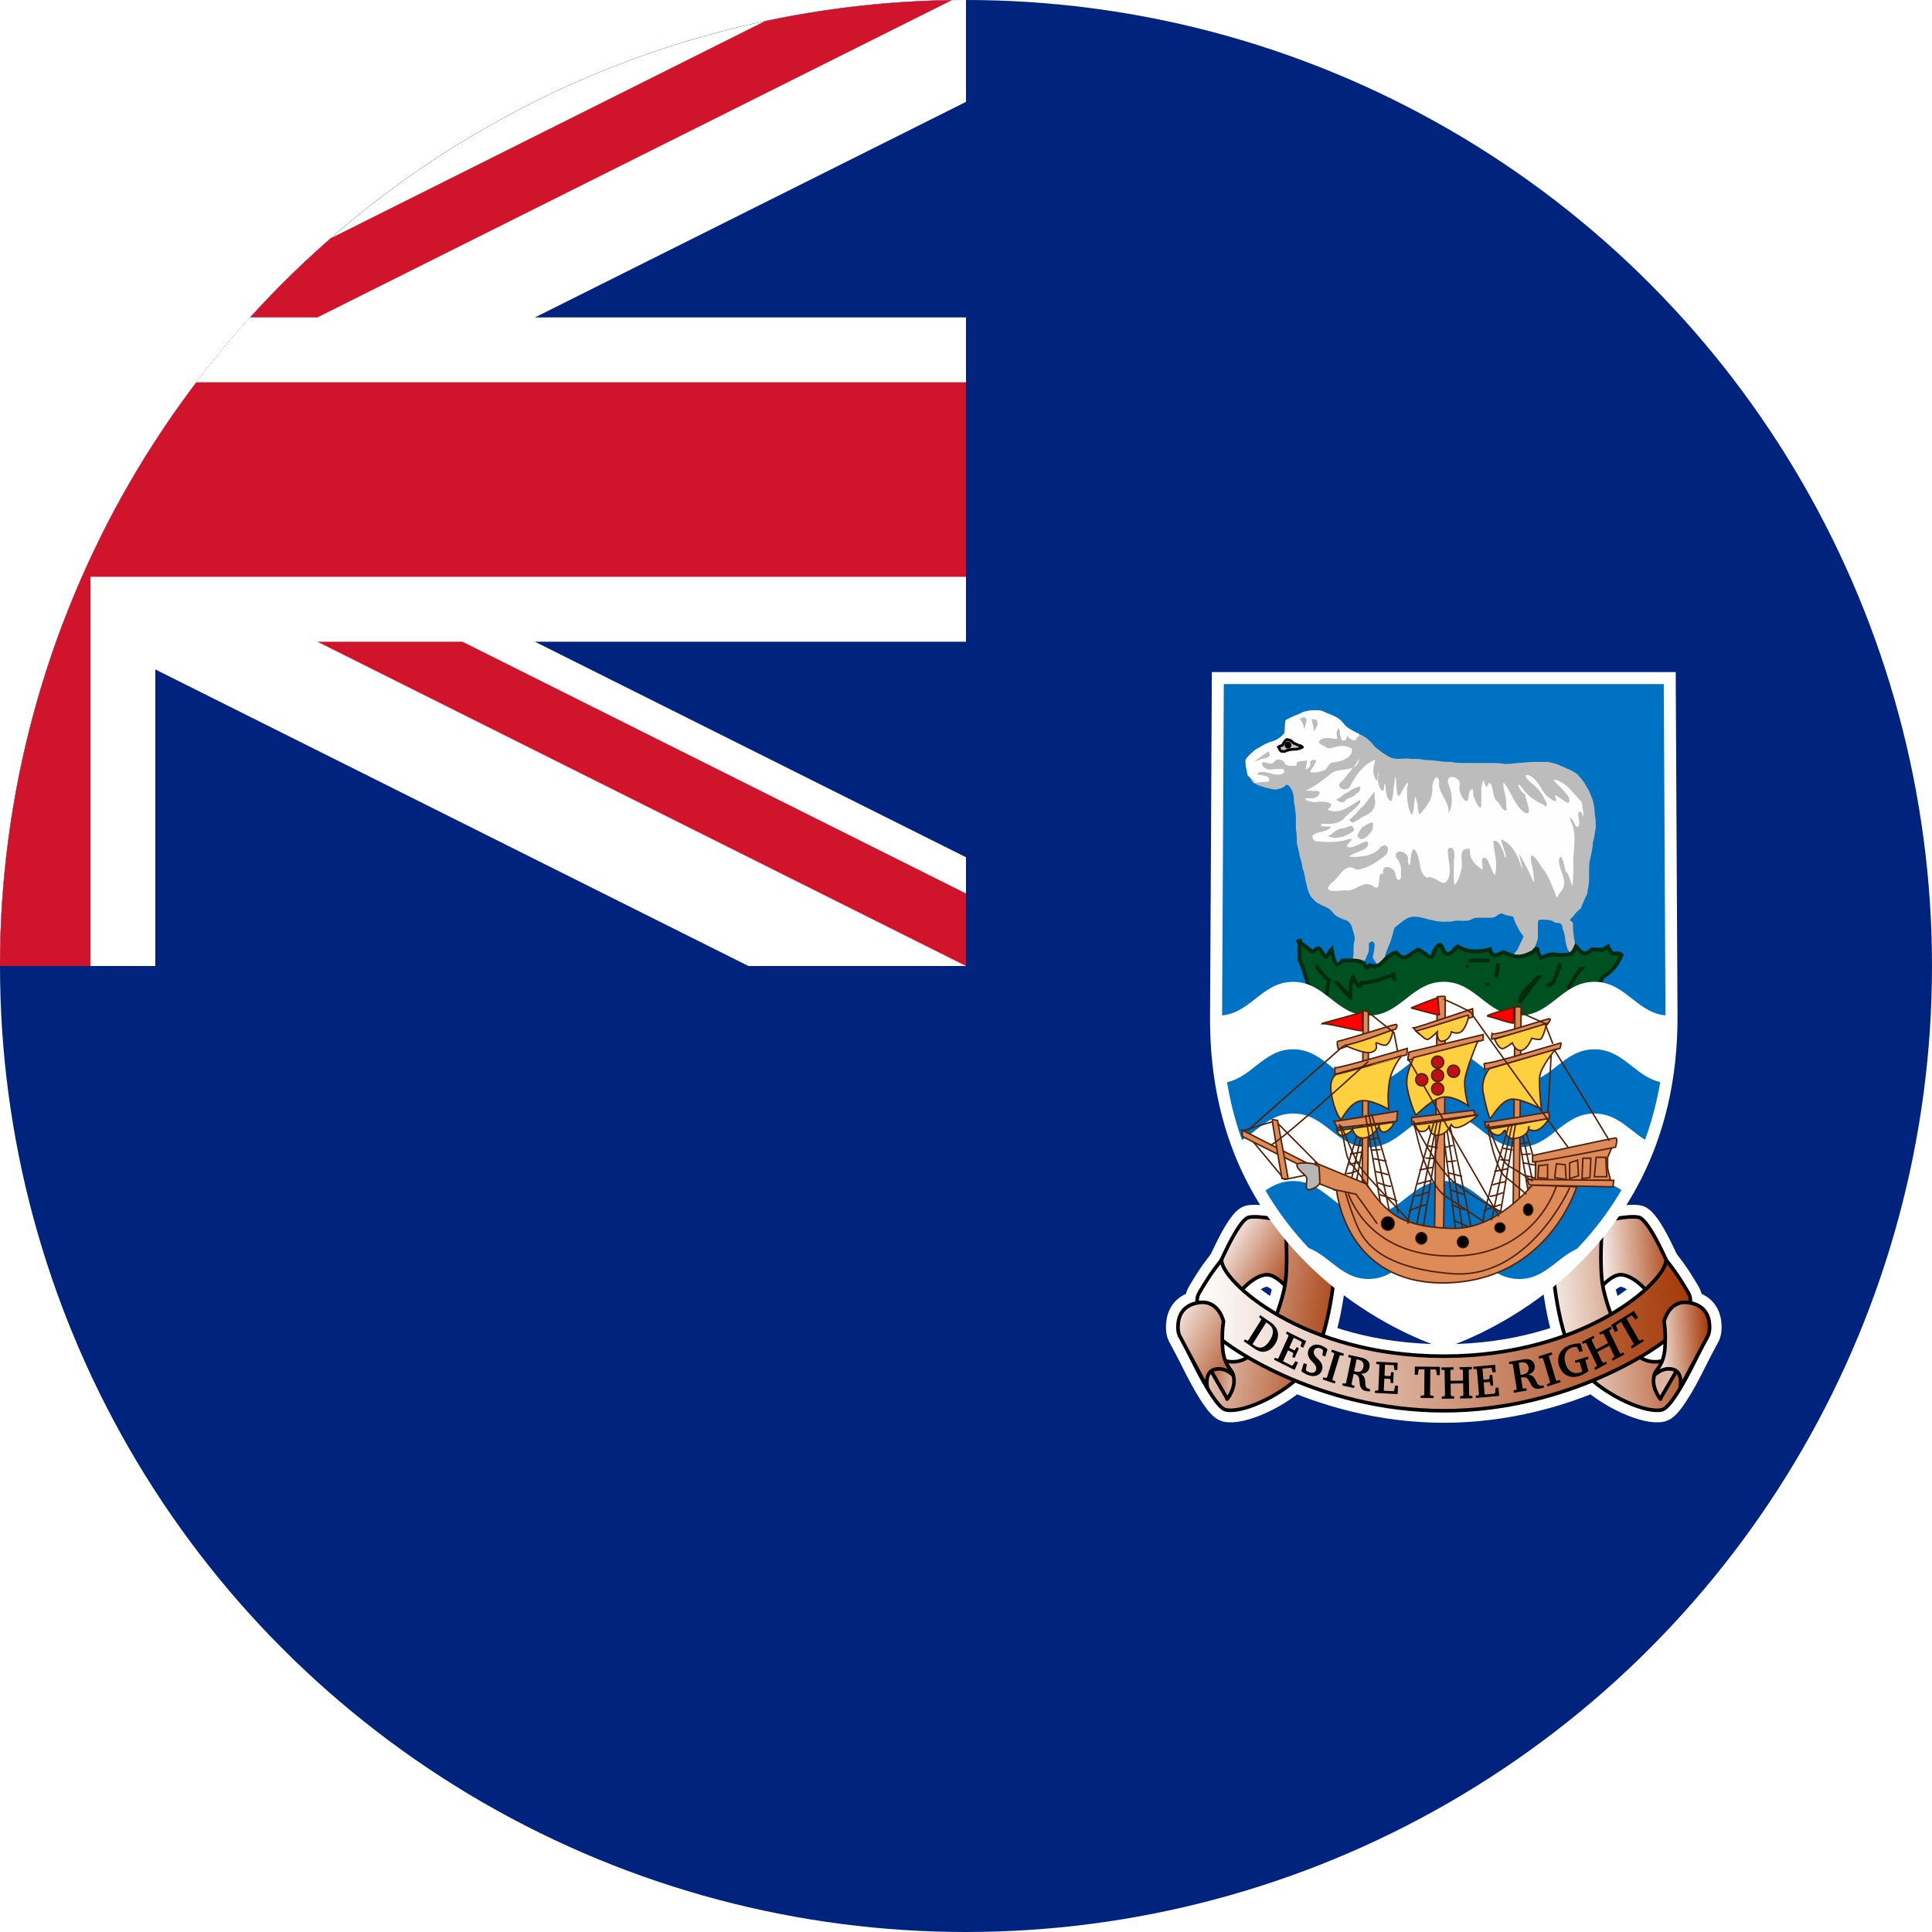 <?xml version="1.0" encoding="utf-8"?>
<!-- Generator: Adobe Illustrator 21.1.0, SVG Export Plug-In . SVG Version: 6.00 Build 0)  -->
<svg version="1.1" id="Layer_1" xmlns="http://www.w3.org/2000/svg" xmlns:xlink="http://www.w3.org/1999/xlink" x="0px" y="0px"
	 viewBox="0 0 60 60" style="enable-background:new 0 0 60 60;" xml:space="preserve">
<style type="text/css">
	.st0{clip-path:url(#SVGID_2_);fill:#00247D;}
	.st1{fill:none;}
	.st2{clip-path:url(#SVGID_4_);fill:none;}
	.st3{clip-path:url(#SVGID_6_);fill:none;}
	.st4{clip-path:url(#SVGID_8_);fill:#00247D;}
	.st5{clip-path:url(#SVGID_10_);fill:#FFFFFF;}
	.st6{clip-path:url(#SVGID_12_);fill:#FFFFFF;}
	.st7{clip-path:url(#SVGID_14_);fill:#CF142B;}
	.st8{clip-path:url(#SVGID_16_);fill:#CF142B;}
	.st9{fill:url(#SVGID_17_);stroke:#FFFFFF;stroke-width:0.746;stroke-linejoin:bevel;}
	.st10{fill:url(#SVGID_18_);stroke:#FFFFFF;stroke-width:0.746;stroke-linejoin:bevel;}
	.st11{fill:url(#SVGID_19_);stroke:#FFFFFF;stroke-width:0.746;stroke-linejoin:bevel;}
	.st12{fill:url(#SVGID_20_);stroke:#FFFFFF;stroke-width:0.746;stroke-linejoin:bevel;}
	.st13{fill:url(#SVGID_21_);stroke:#FFFFFF;stroke-width:0.746;stroke-linejoin:bevel;}
	.st14{fill:url(#SVGID_22_);stroke:#FFFFFF;stroke-width:0.746;stroke-linejoin:bevel;}
	.st15{fill:url(#SVGID_23_);stroke:#FFFFFF;stroke-width:0.746;stroke-linejoin:bevel;}
	.st16{fill:url(#SVGID_24_);stroke:#FFFFFF;stroke-width:0.746;stroke-linejoin:bevel;}
	.st17{fill:url(#SVGID_25_);stroke:#FFFFFF;stroke-width:0.746;stroke-linejoin:bevel;}
	.st18{fill:url(#SVGID_26_);stroke:#000000;stroke-width:0.112;stroke-linejoin:bevel;}
	.st19{fill:url(#SVGID_27_);stroke:#000000;stroke-width:0.112;stroke-linejoin:bevel;}
	.st20{fill:url(#SVGID_28_);stroke:#000000;stroke-width:0.112;stroke-linejoin:bevel;}
	.st21{fill:url(#SVGID_29_);stroke:#000000;stroke-width:0.112;stroke-linejoin:bevel;}
	.st22{fill:url(#SVGID_30_);stroke:#000000;stroke-width:0.112;stroke-linejoin:bevel;}
	.st23{fill:url(#SVGID_31_);stroke:#000000;stroke-width:0.112;stroke-linejoin:bevel;}
	.st24{fill:url(#SVGID_32_);stroke:#000000;stroke-width:0.112;stroke-linejoin:bevel;}
	.st25{fill:url(#SVGID_33_);stroke:#000000;stroke-width:0.112;stroke-linejoin:bevel;}
	.st26{fill:url(#SVGID_34_);stroke:#000000;stroke-width:0.112;stroke-linejoin:bevel;}
	.st27{fill:#0072C4;stroke:#FFFFFF;stroke-width:0.373;}
	.st28{fill:#BCBCBC;}
	.st29{fill:#FEFEFE;}
	.st30{fill:#C4C4C2;stroke:#000000;stroke-width:0.084;}
	.st31{fill:#005121;stroke:#002B0E;stroke-width:0.12;}
	.st32{fill:#FFFFFF;}
	.st33{fill:none;stroke:#522108;stroke-width:0.046;}
	.st34{fill:none;stroke:#522108;stroke-width:0.047;}
	.st35{fill:#DD8B59;stroke:#522108;stroke-width:0.046;}
	.st36{fill:#FECF3E;stroke:#522108;stroke-width:0.046;}
	.st37{fill:#B6B6B4;stroke:#522108;stroke-width:0.046;}
	.st38{stroke:#522108;stroke-width:0.029;}
	.st39{fill:#FF0101;stroke:#522108;stroke-width:0.046;}
	.st40{fill:#BE1017;stroke:#522108;stroke-width:0.036;}
</style>
<title>Flag of Barbados</title>
<title>Flag of Equatorial Guinea</title>
<g>
	<g>
		<g>
			<g>
				<defs>
					<circle id="SVGID_1_" cx="30" cy="30" r="30"/>
				</defs>
				<clipPath id="SVGID_2_">
					<use xlink:href="#SVGID_1_"  style="overflow:visible;"/>
				</clipPath>
				<rect id="rect2414_2_" x="-30.426" y="-0.213" class="st0" width="120.852" height="60.426"/>
			</g>
		</g>
	</g>
</g>
<circle class="st1" cx="30" cy="30" r="30"/>
<circle class="st1" cx="30" cy="30" r="30"/>
<circle class="st1" cx="30" cy="30" r="30"/>
<circle class="st1" cx="30" cy="30" r="30"/>
<circle class="st1" cx="30" cy="30" r="30"/>
<circle class="st1" cx="30" cy="30" r="30"/>
<circle class="st1" cx="30" cy="30" r="30"/>
<g>
	<g>
		<g>
			<g>
				<defs>
					<circle id="SVGID_3_" cx="30" cy="30" r="30"/>
				</defs>
				<clipPath id="SVGID_4_">
					<use xlink:href="#SVGID_3_"  style="overflow:visible;"/>
				</clipPath>
				<rect x="-45.676" y="-1.448" class="st2" width="106.706" height="62.245"/>
			</g>
		</g>
	</g>
</g>
<g>
	<g>
		<g>
			<g>
				<defs>
					<circle id="SVGID_5_" cx="30" cy="30" r="30"/>
				</defs>
				<clipPath id="SVGID_6_">
					<use xlink:href="#SVGID_5_"  style="overflow:visible;"/>
				</clipPath>
				<rect x="-45.676" y="-1.448" class="st3" width="106.706" height="62.245"/>
			</g>
		</g>
	</g>
</g>
<g>
	<circle class="st1" cx="30" cy="30" r="30"/>
	<circle class="st1" cx="30" cy="30" r="30"/>
	<circle class="st1" cx="30" cy="30" r="30"/>
	<circle class="st1" cx="30" cy="30" r="30"/>
	<circle class="st1" cx="30" cy="30" r="30"/>
</g>
<g>
	<g>
		<g>
			<g>
				<g>
					<defs>
						<circle id="SVGID_7_" cx="30" cy="30" r="30"/>
					</defs>
					<clipPath id="SVGID_8_">
						<use xlink:href="#SVGID_7_"  style="overflow:visible;"/>
					</clipPath>
					<rect id="rect124_2_" x="-30.426" y="-0.213" class="st4" width="60.426" height="30.213"/>
				</g>
			</g>
		</g>
	</g>
</g>
<g>
	<g>
		<g>
			<g>
				<g>
					<defs>
						<circle id="SVGID_9_" cx="30" cy="30" r="30"/>
					</defs>
					<clipPath id="SVGID_10_">
						<use xlink:href="#SVGID_9_"  style="overflow:visible;"/>
					</clipPath>
					<path id="path146_2_" class="st5" d="M-30.426-0.213v3.377L23.244,30H30v-3.377L-23.67-0.213H-30.426z M30-0.213
						v3.377L-23.67,30h-6.755v-3.377L23.244-0.213H30z"/>
				</g>
			</g>
		</g>
	</g>
</g>
<g>
	<g>
		<g>
			<g>
				<g>
					<defs>
						<circle id="SVGID_11_" cx="30" cy="30" r="30"/>
					</defs>
					<clipPath id="SVGID_12_">
						<use xlink:href="#SVGID_11_"  style="overflow:visible;"/>
					</clipPath>
					<path id="path136_2_" class="st6" d="M-5.248-0.213v30.213h10.071V-0.213H-5.248z M-30.426,9.858v10.071H30V9.858
						H-30.426z"/>
				</g>
			</g>
		</g>
	</g>
</g>
<g>
	<g>
		<g>
			<g>
				<g>
					<defs>
						<circle id="SVGID_13_" cx="30" cy="30" r="30"/>
					</defs>
					<clipPath id="SVGID_14_">
						<use xlink:href="#SVGID_13_"  style="overflow:visible;"/>
					</clipPath>
					<path id="path141_2_" class="st7" d="M-30.426,11.872v6.042H30v-6.042H-30.426z M-3.234-0.213v30.213h6.042V-0.213
						H-3.234z"/>
				</g>
			</g>
		</g>
	</g>
</g>
<g>
	<g>
		<g>
			<g>
				<g>
					<defs>
						<circle id="SVGID_15_" cx="30" cy="30" r="30"/>
					</defs>
					<clipPath id="SVGID_16_">
						<use xlink:href="#SVGID_15_"  style="overflow:visible;"/>
					</clipPath>
					<path id="path150_2_" class="st8" d="M-30.426,30l20.142-10.071h4.504l-20.142,10.071H-30.426z M-30.426-0.213
						l20.142,10.07h-4.504l-15.638-7.819V-0.213z M5.354,9.858L25.496-0.213H30L9.858,9.858H5.354z M30,30
						L9.858,19.929h4.504L30,27.748V30z"/>
				</g>
			</g>
		</g>
	</g>
</g>
<g>
	<g>
		<g id="scroll">
			
				<linearGradient id="SVGID_17_" gradientUnits="userSpaceOnUse" x1="40.331" y1="22.201" x2="37.825" y2="23.681" gradientTransform="matrix(1 0 0 -1 0 62)">
				<stop  offset="0" style="stop-color:#A43907;stop-opacity:0.996"/>
				<stop  offset="1" style="stop-color:#FFFFFF"/>
			</linearGradient>
			<path class="st9" d="M40.267,40.391c0,0-0.53-0.863-0.973-0.801c-0.442,0.062-0.855,0.616-0.884,0.647
				c-0.029,0.031-0.678-0.709-0.648-0.74c0.029-0.031,0.678-1.633,1.032-1.695
				c0.354-0.062,1.117,0.118,1.117,0.179C39.911,38.044,40.267,40.391,40.267,40.391L40.267,40.391z"/>
			
				<linearGradient id="SVGID_18_" gradientUnits="userSpaceOnUse" x1="41.735" y1="20.59" x2="36.233" y2="21.609" gradientTransform="matrix(1 0 0 -1 0 62)">
				<stop  offset="0" style="stop-color:#A43907;stop-opacity:0.996"/>
				<stop  offset="1" style="stop-color:#FFFFFF"/>
			</linearGradient>
			<path class="st10" d="M41.446,39.467c0,0.062-0.177,2.342-0.943,3.143c-0.766,0.801-2.004,1.294-2.446,1.171
				c-0.442-0.123-1.444-2.434-1.444-2.434s1.061,1.109,1.857,0.924c0.796-0.185,1.267-1.572,1.415-2.249
				c0.147-0.678,0.029-2.003,0.029-2.003L41.446,39.467L41.446,39.467z"/>
			
				<linearGradient id="SVGID_19_" gradientUnits="userSpaceOnUse" x1="52.078" y1="23.028" x2="49.516" y2="22.879" gradientTransform="matrix(1 0 0 -1 0 62)">
				<stop  offset="0" style="stop-color:#A43907;stop-opacity:0.996"/>
				<stop  offset="1" style="stop-color:#FFFFFF"/>
			</linearGradient>
			<path class="st11" d="M49.41,40.391c0,0,0.53-0.863,0.973-0.801c0.442,0.062,0.855,0.616,0.884,0.647
				c0.029,0.031,0.678-0.709,0.648-0.74c-0.029-0.031-0.678-1.633-1.032-1.695
				c-0.354-0.062-1.117,0.118-1.117,0.179C49.766,38.044,49.41,40.391,49.41,40.391L49.41,40.391z"/>
			
				<linearGradient id="SVGID_20_" gradientUnits="userSpaceOnUse" x1="53.183" y1="21.308" x2="47.75" y2="20.846" gradientTransform="matrix(1 0 0 -1 0 62)">
				<stop  offset="0" style="stop-color:#A43907;stop-opacity:0.996"/>
				<stop  offset="1" style="stop-color:#FFFFFF"/>
			</linearGradient>
			<path class="st12" d="M48.231,39.467c0,0.062,0.177,2.342,0.943,3.143c0.766,0.801,2.004,1.294,2.446,1.171
				c0.442-0.123,1.444-2.434,1.444-2.434s-1.061,1.109-1.857,0.924c-0.796-0.185-1.267-1.572-1.415-2.249
				c-0.147-0.678-0.029-2.003-0.029-2.003L48.231,39.467L48.231,39.467z"/>
			
				<linearGradient id="SVGID_21_" gradientUnits="userSpaceOnUse" x1="52.498" y1="20.528" x2="37.178" y2="20.528" gradientTransform="matrix(1 0 0 -1 0 62)">
				<stop  offset="0" style="stop-color:#A43907;stop-opacity:0.996"/>
				<stop  offset="1" style="stop-color:#FFFFFF"/>
			</linearGradient>
			<path class="st13" d="M37.936,39.133c-0.354,0.431-0.542,0.765-0.69,1.011c-0.147,0.246-0.061,0.59,0.28,1.079
				c0.367,0.527,3.384,2.589,7.313,2.589c3.929,0,6.946-2.062,7.313-2.589c0.34-0.489,0.425-0.832,0.277-1.079
				c-0.147-0.246-0.334-0.58-0.687-1.011c0,0.647-2.499,2.985-6.902,2.985S37.936,39.78,37.936,39.133z"/>
			
				<linearGradient id="SVGID_22_" gradientUnits="userSpaceOnUse" x1="37.593" y1="19.381" x2="60.005" y2="19.2" gradientTransform="matrix(1 0 0 -1 0 62)">
				<stop  offset="0" style="stop-color:#A43907;stop-opacity:0.996"/>
				<stop  offset="1" style="stop-color:#FFFFFF"/>
			</linearGradient>
			<path class="st14" d="M51.564,43.437c0.059-0.092,0.678-1.171,0.678-1.171l-0.339-0.25
				c-0.104,0.305-0.486,0.404-0.545,0.774S51.623,43.529,51.564,43.437L51.564,43.437z"/>
			
				<linearGradient id="SVGID_23_" gradientUnits="userSpaceOnUse" x1="53.074" y1="20.276" x2="51.26" y2="20.167" gradientTransform="matrix(1 0 0 -1 0 62)">
				<stop  offset="0" style="stop-color:#A43907;stop-opacity:0.996"/>
				<stop  offset="1" style="stop-color:#FFFFFF"/>
			</linearGradient>
			<path class="st15" d="M52.179,43.103c0,0,0.118-0.524-0.265-0.585c-0.383-0.062-0.586,0.293-0.53,0.154
				c0.062-0.154,0.295-0.308,0.324-0.832c0.029-0.524-0.029-0.801-0.029-0.801s0.147-0.678,0.766-0.586
				c0.619,0.092,0.648,0.586,0.648,0.77c0,0.185-0.059,0.277-0.059,0.277L52.179,43.103L52.179,43.103z"/>
			
				<linearGradient id="SVGID_24_" gradientUnits="userSpaceOnUse" x1="37.197" y1="19.384" x2="38.947" y2="19.107" gradientTransform="matrix(1 0 0 -1 0 62)">
				<stop  offset="0" style="stop-color:#A43907;stop-opacity:0.996"/>
				<stop  offset="1" style="stop-color:#FFFFFF"/>
			</linearGradient>
			<path class="st16" d="M38.112,43.437c-0.059-0.092-0.678-1.171-0.678-1.171l0.339-0.25
				c0.104,0.305,0.486,0.404,0.545,0.774S38.053,43.529,38.112,43.437L38.112,43.437z"/>
			
				<linearGradient id="SVGID_25_" gradientUnits="userSpaceOnUse" x1="38.956" y1="19.419" x2="35.981" y2="21.07" gradientTransform="matrix(1 0 0 -1 0 62)">
				<stop  offset="0" style="stop-color:#A43907;stop-opacity:0.996"/>
				<stop  offset="1" style="stop-color:#FFFFFF"/>
			</linearGradient>
			<path class="st17" d="M37.497,43.103c0,0-0.118-0.524,0.265-0.585c0.383-0.062,0.586,0.293,0.53,0.154
				c-0.062-0.154-0.295-0.308-0.324-0.832c-0.029-0.524,0.029-0.801,0.029-0.801s-0.147-0.678-0.766-0.586
				c-0.619,0.092-0.648,0.586-0.648,0.77c0,0.185,0.059,0.277,0.059,0.277L37.497,43.103L37.497,43.103z"/>
		</g>
	</g>
	<g id="scroll_1_">
		
			<linearGradient id="SVGID_26_" gradientUnits="userSpaceOnUse" x1="40.331" y1="22.201" x2="37.825" y2="23.681" gradientTransform="matrix(1 0 0 -1 0 62)">
			<stop  offset="0" style="stop-color:#A43907;stop-opacity:0.996"/>
			<stop  offset="1" style="stop-color:#FFFFFF"/>
		</linearGradient>
		<path class="st18" d="M40.267,40.391c0,0-0.53-0.863-0.973-0.801c-0.442,0.062-0.855,0.616-0.884,0.647
			c-0.029,0.031-0.678-0.709-0.648-0.74c0.029-0.031,0.678-1.633,1.032-1.695
			c0.354-0.062,1.117,0.118,1.117,0.179C39.911,38.044,40.267,40.391,40.267,40.391L40.267,40.391z"/>
		
			<linearGradient id="SVGID_27_" gradientUnits="userSpaceOnUse" x1="41.735" y1="20.59" x2="36.233" y2="21.609" gradientTransform="matrix(1 0 0 -1 0 62)">
			<stop  offset="0" style="stop-color:#A43907;stop-opacity:0.996"/>
			<stop  offset="1" style="stop-color:#FFFFFF"/>
		</linearGradient>
		<path class="st19" d="M41.446,39.467c0,0.062-0.177,2.342-0.943,3.143c-0.766,0.801-2.004,1.294-2.446,1.171
			c-0.442-0.123-1.444-2.434-1.444-2.434s1.061,1.109,1.857,0.924c0.796-0.185,1.267-1.572,1.415-2.249
			c0.147-0.678,0.029-2.003,0.029-2.003L41.446,39.467L41.446,39.467z"/>
		
			<linearGradient id="SVGID_28_" gradientUnits="userSpaceOnUse" x1="52.078" y1="23.028" x2="49.516" y2="22.879" gradientTransform="matrix(1 0 0 -1 0 62)">
			<stop  offset="0" style="stop-color:#A43907;stop-opacity:0.996"/>
			<stop  offset="1" style="stop-color:#FFFFFF"/>
		</linearGradient>
		<path class="st20" d="M49.41,40.391c0,0,0.53-0.863,0.973-0.801c0.442,0.062,0.855,0.616,0.884,0.647
			c0.029,0.031,0.678-0.709,0.648-0.74c-0.029-0.031-0.678-1.633-1.032-1.695
			c-0.354-0.062-1.117,0.118-1.117,0.179C49.766,38.044,49.41,40.391,49.41,40.391L49.41,40.391z"/>
		
			<linearGradient id="SVGID_29_" gradientUnits="userSpaceOnUse" x1="53.183" y1="21.308" x2="47.75" y2="20.846" gradientTransform="matrix(1 0 0 -1 0 62)">
			<stop  offset="0" style="stop-color:#A43907;stop-opacity:0.996"/>
			<stop  offset="1" style="stop-color:#FFFFFF"/>
		</linearGradient>
		<path class="st21" d="M48.231,39.467c0,0.062,0.177,2.342,0.943,3.143c0.766,0.801,2.004,1.294,2.446,1.171
			c0.442-0.123,1.444-2.434,1.444-2.434s-1.061,1.109-1.857,0.924c-0.796-0.185-1.267-1.572-1.415-2.249
			c-0.147-0.678-0.029-2.003-0.029-2.003L48.231,39.467L48.231,39.467z"/>
		
			<linearGradient id="SVGID_30_" gradientUnits="userSpaceOnUse" x1="52.498" y1="20.528" x2="37.178" y2="20.528" gradientTransform="matrix(1 0 0 -1 0 62)">
			<stop  offset="0" style="stop-color:#A43907;stop-opacity:0.996"/>
			<stop  offset="1" style="stop-color:#FFFFFF"/>
		</linearGradient>
		<path class="st22" d="M37.936,39.133c-0.354,0.431-0.542,0.765-0.69,1.011c-0.147,0.246-0.061,0.59,0.28,1.079
			c0.367,0.527,3.384,2.589,7.313,2.589c3.929,0,6.946-2.062,7.313-2.589c0.34-0.489,0.425-0.832,0.277-1.079
			c-0.147-0.246-0.334-0.58-0.687-1.011c0,0.647-2.499,2.985-6.902,2.985S37.936,39.78,37.936,39.133z"/>
		
			<linearGradient id="SVGID_31_" gradientUnits="userSpaceOnUse" x1="37.593" y1="19.381" x2="60.005" y2="19.2" gradientTransform="matrix(1 0 0 -1 0 62)">
			<stop  offset="0" style="stop-color:#A43907;stop-opacity:0.996"/>
			<stop  offset="1" style="stop-color:#FFFFFF"/>
		</linearGradient>
		<path class="st23" d="M51.564,43.437c0.059-0.092,0.678-1.171,0.678-1.171l-0.339-0.25
			c-0.104,0.305-0.486,0.404-0.545,0.774S51.623,43.529,51.564,43.437L51.564,43.437z"/>
		
			<linearGradient id="SVGID_32_" gradientUnits="userSpaceOnUse" x1="53.074" y1="20.276" x2="51.26" y2="20.167" gradientTransform="matrix(1 0 0 -1 0 62)">
			<stop  offset="0" style="stop-color:#A43907;stop-opacity:0.996"/>
			<stop  offset="1" style="stop-color:#FFFFFF"/>
		</linearGradient>
		<path class="st24" d="M52.179,43.103c0,0,0.118-0.524-0.265-0.585c-0.383-0.062-0.586,0.293-0.53,0.154
			c0.062-0.154,0.295-0.308,0.324-0.832c0.029-0.524-0.029-0.801-0.029-0.801s0.147-0.678,0.766-0.586
			c0.619,0.092,0.648,0.586,0.648,0.77c0,0.185-0.059,0.277-0.059,0.277L52.179,43.103L52.179,43.103z"/>
		
			<linearGradient id="SVGID_33_" gradientUnits="userSpaceOnUse" x1="37.197" y1="19.384" x2="38.947" y2="19.107" gradientTransform="matrix(1 0 0 -1 0 62)">
			<stop  offset="0" style="stop-color:#A43907;stop-opacity:0.996"/>
			<stop  offset="1" style="stop-color:#FFFFFF"/>
		</linearGradient>
		<path class="st25" d="M38.112,43.437c-0.059-0.092-0.678-1.171-0.678-1.171l0.339-0.25
			c0.104,0.305,0.486,0.404,0.545,0.774S38.053,43.529,38.112,43.437L38.112,43.437z"/>
		
			<linearGradient id="SVGID_34_" gradientUnits="userSpaceOnUse" x1="38.956" y1="19.419" x2="35.981" y2="21.07" gradientTransform="matrix(1 0 0 -1 0 62)">
			<stop  offset="0" style="stop-color:#A43907;stop-opacity:0.996"/>
			<stop  offset="1" style="stop-color:#FFFFFF"/>
		</linearGradient>
		<path class="st26" d="M37.497,43.103c0,0-0.118-0.524,0.265-0.585c0.383-0.062,0.586,0.293,0.53,0.154
			c-0.062-0.154-0.295-0.308-0.324-0.832c-0.029-0.524,0.029-0.801,0.029-0.801s-0.147-0.678-0.766-0.586
			c-0.619,0.092-0.648,0.586-0.648,0.77c0,0.185,0.059,0.277,0.059,0.277L37.497,43.103L37.497,43.103z"/>
	</g>
	<g>
		<path d="M39.458,41.064l-0.321-0.221l-0.037,0.059l0.063,0.052l0.005,0.032l-0.404,0.642l-0.03,0.007
			l-0.071-0.04l-0.037,0.059l0.321,0.221c0.11,0.076,0.204,0.115,0.309,0.103
			c0.136-0.014,0.253-0.093,0.342-0.236C39.758,41.49,39.713,41.24,39.458,41.064L39.458,41.064z M39.324,41.069
			l0.064,0.044c0.175,0.12,0.19,0.289,0.047,0.516c-0.143,0.227-0.298,0.28-0.473,0.16l-0.064-0.044
			L39.324,41.069L39.324,41.069z"/>
		<path d="M39.566,42.227l0.638,0.319l0.107-0.234l-0.081-0.04l-0.083,0.129l-0.025,0.013l-0.276-0.138l0.155-0.34
			l0.154,0.077l0.008,0.027l-0.031,0.1l0.07,0.035l0.138-0.303l-0.07-0.035l-0.055,0.088l-0.025,0.01
			L40.037,41.857l0.142-0.311l0.236,0.118l0.008,0.025l-0.035,0.124l0.083,0.042l0.094-0.205l-0.599-0.299
			l-0.029,0.064l0.07,0.043l0.011,0.028l-0.318,0.697l-0.029,0.011l-0.075-0.03L39.566,42.227L39.566,42.227z"/>
		<path d="M40.412,42.583c0.068,0.057,0.148,0.1,0.228,0.127c0.206,0.069,0.368-0.007,0.419-0.171
			c0.025-0.081,0.008-0.169-0.049-0.245c-0.058-0.077-0.118-0.12-0.149-0.16
			c-0.053-0.067-0.075-0.12-0.056-0.183c0.023-0.076,0.097-0.112,0.188-0.081
			c0.04,0.013,0.067,0.03,0.086,0.05l0.012,0.025l-0.023,0.151l0.09,0.03l0.069-0.223
			c-0.07-0.057-0.143-0.1-0.221-0.126c-0.179-0.06-0.332,0.019-0.379,0.172
			c-0.021,0.068-0.011,0.145,0.03,0.219c0.039,0.07,0.091,0.113,0.133,0.158
			c0.074,0.08,0.104,0.144,0.081,0.219c-0.023,0.076-0.1,0.111-0.202,0.077
			c-0.039-0.013-0.073-0.032-0.104-0.057l-0.01-0.026l0.031-0.172l-0.095-0.032L40.412,42.583L40.412,42.583z"/>
		<path d="M41.078,42.841l0.375,0.126l0.021-0.068l-0.082-0.035l-0.013-0.029l0.226-0.735l0.026-0.013l0.086,0.021
			l0.021-0.068l-0.375-0.126l-0.021,0.068l0.081,0.035l0.014,0.026l-0.226,0.735l-0.027,0.015l-0.085-0.021
			L41.078,42.841L41.078,42.841z"/>
		<path d="M41.883,42.075l-0.014,0.07l0.074,0.024l0.017,0.024l-0.156,0.756l-0.025,0.018l-0.077-0.01
			l-0.014,0.07l0.363,0.08l0.014-0.07l-0.077-0.024l-0.016-0.027l0.066-0.319
			c0.008,0.002,0.015,0.003,0.022,0.005c0.13,0.029,0.151,0.097,0.163,0.241c0.007,0.073,0.005,0.139,0.06,0.21
			c0.025,0.034,0.07,0.061,0.125,0.073c0.04,0.009,0.084,0.014,0.131,0.017l0.014-0.068
			c-0.006-0.001-0.012-0.003-0.017-0.004c-0.086-0.019-0.12-0.049-0.131-0.133
			c-0.01-0.076-0.004-0.155-0.031-0.226c-0.02-0.052-0.059-0.088-0.117-0.118
			c0.152,0.002,0.244-0.063,0.271-0.194c0.032-0.157-0.053-0.265-0.253-0.309L41.883,42.075L41.883,42.075z
			 M42.13,42.214l0.059,0.013c0.125,0.028,0.177,0.107,0.153,0.224c-0.027,0.131-0.105,0.175-0.242,0.145
			c-0.014-0.003-0.03-0.006-0.046-0.012L42.13,42.214L42.13,42.214z"/>
		<path d="M42.699,43.259l0.706,0.035l0.011-0.259l-0.089-0.004l-0.029,0.152l-0.018,0.022l-0.305-0.015l0.017-0.376
			l0.171,0.009l0.018,0.021l0.009,0.105l0.077,0.004l0.015-0.336l-0.077-0.004l-0.018,0.104l-0.019,0.019
			l-0.171-0.009l0.015-0.344l0.262,0.013l0.016,0.02l0.014,0.128l0.092,0.005l0.01-0.227l-0.663-0.033l-0.003,0.071
			l0.08,0.011l0.02,0.021l-0.034,0.772l-0.022,0.022l-0.081,0.003L42.699,43.259L42.699,43.259z"/>
		<path d="M43.94,42.44l-0.002,0.257l0.093,0.001l0.023-0.155l0.022-0.019l0.162,0.002l-0.007,0.788l-0.023,0.023
			l-0.088,0.006l-0.001,0.071l0.404,0.005l0.001-0.071l-0.088-0.008l-0.023-0.023l0.007-0.788l0.162,0.002
			l0.02,0.019l0.021,0.155l0.093,0.001l0.002-0.257L43.94,42.44L43.94,42.44z"/>
		<path d="M44.761,42.468l0.001,0.071l0.079,0.006l0.022,0.023l0.013,0.769l-0.021,0.024l-0.078,0.009l0.001,0.071
			l0.382-0.007l-0.001-0.071l-0.081-0.006l-0.022-0.023l-0.006-0.365l0.39-0.007l0.006,0.365l-0.02,0.024
			l-0.081,0.009l0.001,0.071l0.381-0.007l-0.001-0.071l-0.079-0.006l-0.022-0.023l-0.013-0.769l0.021-0.024
			l0.078-0.009l-0.001-0.071l-0.381,0.007l0.001,0.071l0.081,0.006l0.021,0.023l0.005,0.317l-0.39,0.007
			l-0.005-0.317l0.021-0.024l0.081-0.009l-0.001-0.071L44.761,42.468z"/>
		<path d="M45.836,43.416l0.722-0.066l-0.022-0.258l-0.091,0.008l-0.01,0.155L46.42,43.28l-0.312,0.029l-0.032-0.375
			l0.175-0.016l0.021,0.018l0.022,0.103l0.079-0.007l-0.029-0.335l-0.079,0.007l-0.005,0.105l-0.017,0.022
			l-0.175,0.016l-0.029-0.344l0.268-0.025l0.019,0.017l0.031,0.125l0.094-0.009l-0.019-0.227l-0.678,0.062
			l0.006,0.071l0.083-0l0.023,0.018l0.066,0.769l-0.02,0.025l-0.082,0.015L45.836,43.416L45.836,43.416z"/>
		<path d="M46.861,42.294l0.011,0.07l0.085-0.007l0.026,0.016l0.12,0.762l-0.019,0.027l-0.083,0.021l0.011,0.07
			l0.4-0.068l-0.011-0.07l-0.088,0.008l-0.026-0.019l-0.051-0.322c0.009-0.001,0.017-0.003,0.024-0.004
			c0.143-0.025,0.19,0.031,0.255,0.159c0.034,0.065,0.057,0.127,0.139,0.172c0.038,0.021,0.093,0.029,0.154,0.019
			c0.044-0.007,0.091-0.02,0.14-0.036l-0.011-0.069c-0.007,0.001-0.013,0.002-0.018,0.003
			c-0.095,0.016-0.141,0.002-0.183-0.071c-0.038-0.067-0.062-0.142-0.116-0.198
			c-0.04-0.04-0.092-0.059-0.163-0.063c0.155-0.057,0.226-0.155,0.205-0.286
			c-0.025-0.159-0.152-0.225-0.372-0.188L46.861,42.294L46.861,42.294z M47.164,42.326l0.065-0.011
			c0.138-0.024,0.22,0.03,0.239,0.147c0.021,0.132-0.042,0.204-0.194,0.23c-0.016,0.003-0.033,0.006-0.051,0.007
			L47.164,42.326z"/>
		<path d="M48.057,43.055l0.41-0.129l-0.02-0.068l-0.094,0.022l-0.029-0.015l-0.222-0.739l0.016-0.026l0.09-0.036
			l-0.02-0.068l-0.41,0.129l0.02,0.068l0.093-0.021l0.028,0.013l0.222,0.739l-0.015,0.029l-0.088,0.035
			L48.057,43.055L48.057,43.055z"/>
		<path d="M48.91,42.256l0.019,0.068l0.104-0.025l0.028,0.013l0.081,0.283c-0.035,0.014-0.061,0.024-0.074,0.028
			c-0.212,0.066-0.383-0.039-0.455-0.289c-0.07-0.243,0.015-0.427,0.221-0.491c0.04-0.013,0.079-0.017,0.121-0.013
			l0.028,0.018l0.068,0.139l0.101-0.031l-0.068-0.236c-0.111,0.001-0.213,0.017-0.304,0.045
			c-0.306,0.096-0.448,0.347-0.366,0.632c0.083,0.289,0.336,0.428,0.625,0.338c0.101-0.031,0.197-0.083,0.292-0.153
			l-0.093-0.324l0.016-0.026l0.078-0.032l-0.019-0.068L48.91,42.256L48.91,42.256z"/>
		<path d="M49.123,41.675l0.031,0.063l0.077-0.033l0.03,0.01l0.333,0.687l-0.011,0.032l-0.071,0.046l0.031,0.063
			l0.363-0.192l-0.031-0.063l-0.08,0.034l-0.03-0.01l-0.158-0.326l0.371-0.196l0.158,0.326l-0.009,0.031
			l-0.074,0.047l0.031,0.063l0.362-0.191l-0.031-0.063l-0.077,0.033l-0.03-0.01l-0.333-0.687l0.011-0.032
			l0.071-0.046l-0.031-0.063l-0.362,0.191l0.031,0.063l0.08-0.034l0.029,0.011l0.137,0.283l-0.371,0.196
			l-0.137-0.283l0.011-0.032l0.074-0.047l-0.031-0.063L49.123,41.675L49.123,41.675z"/>
		<path d="M50.032,41.15l0.126,0.22l0.085-0.053l-0.056-0.145l0.011-0.029l0.148-0.092l0.387,0.677l-0.009,0.033
			l-0.077,0.056l0.035,0.061l0.369-0.23l-0.035-0.061l-0.084,0.044l-0.032-0.007l-0.387-0.677l0.148-0.092
			l0.028,0.005l0.097,0.12l0.085-0.053l-0.126-0.22L50.032,41.15L50.032,41.15z"/>
	</g>
</g>
<g>
	<path class="st27" d="M44.838,41.672c0,0-7.113-2.096-7.072-10.072l0.055-10.542h14.034l0.055,10.482
		C51.952,39.515,44.838,41.672,44.838,41.672L44.838,41.672z"/>
	<g>
		<path class="st28" d="M38.798,23.445c0.012,0,0.098-0.082,0.177-0.154c0.11-0.055,0.212-0.133,0.324-0.185
			c0.084-0.048,0.248-0.086,0.324-0.123c0.099-0.052,0.18-0.112,0.265-0.216c0.01-0.138,0.029-0.237,0.029-0.401
			c0.117-0.056,0.221-0.111,0.324-0.154c0.147-0.042,0.179-0.101,0.324-0.123c0.093-0.033,0.247-0.031,0.383-0.031
			c0.147,0,0.239,0.104,0.371,0.129c0.156,0.063,0.229,0.107,0.354,0.216c0.07,0.089,0.114,0.161,0.234,0.229
			c0.095,0.049,0.184,0.122,0.295,0.154c0.122,0.07,0.23,0.111,0.324,0.216c0.087,0.061,0.122,0.153,0.206,0.216
			c0.097,0.081,0.19,0.153,0.295,0.216c0.126,0.085,0.251,0.149,0.456,0.131
			c0.108-0.006,0.225-0.019,0.354,0.005c0.144,0,0.285-0.003,0.413,0.031c0.15,0,0.272,0.02,0.413,0.031
			c0.132,0.025,0.266,0.031,0.413,0.031c0.128,0.033,0.268,0.031,0.413,0.031h0.413h0.413
			c0.15,0,0.302,0.006,0.413,0.031c0.149,0,0.277-0.014,0.413-0.031c0.16,0,0.282-0.029,0.442-0.031h0.501
			c0.129,0.035,0.293,0.059,0.383,0.123c0.118,0.034,0.177,0.089,0.295,0.123c0.09,0.046,0.228,0.12,0.295,0.216
			c0.083,0.087,0.169,0.211,0.236,0.339c0.082,0.118,0.113,0.254,0.177,0.401c0.034,0.141,0.057,0.275,0.059,0.431
			c0.032,0.134,0.029,0.281,0.029,0.431c-0.034,0.141-0.041,0.297-0.088,0.431
			c-0.005,0.15-0.035,0.286-0.059,0.401c-0.026,0.126-0.057,0.207-0.059,0.37v0.431
			c-0.01,0.141-0.041,0.245-0.059,0.401c-0.071,0.135-0.14,0.292-0.206,0.462
			c-0.098,0.068-0.183,0.166-0.236,0.246c-0.063,0.039-0.099,0.098-0.088,0.123
			c0.118,0.041,0.088,0.123,0.088,0.277c0.015,0.119,0.027,0.266,0.059,0.401c0.011,0.147,0.042,0.237,0.088,0.339
			c0.046,0.061,0.056,0.031-0.059,0.031c-0.085,0.067-0.171,0.032-0.206-0.092
			c-0.069-0.083-0.091-0.183-0.118-0.339c-0.016-0.143-0.039-0.282-0.088-0.37
			c-0.015-0.174-0.061-0.172-0.236-0.185c-0.083-0.074-0.193-0.092-0.354-0.092c-0.16,0-0.174-0.016-0.177,0.154
			v0.431c-0.028,0.125-0.088,0.226-0.118,0.339c-0.088,0.064-0.134,0.172-0.236,0.246
			c-0.049,0.14-0.119,0.164-0.265,0.185c-0.051-0.064-0.134-0.147-0.177-0.216
			c0.083-0.138,0.155-0.159,0.206-0.308c0.063-0.123,0.099-0.202,0.147-0.308
			c-0.063-0.097-0.119-0.141-0.177-0.277c-0.049-0.074-0.116-0.235-0.147-0.339
			c-0.097-0.034-0.249-0.039-0.324-0.092c-0.143-0.033-0.183,0.123-0.353,0.123h-0.413
			c-0.182,0-0.228,0.102-0.383,0.092c-0.045,0.015-0.156-0.006-0.324,0c-0.123,0.043-0.272,0.031-0.413,0.031
			c-0.149-0.002-0.272-0.036-0.383-0.062c-0.135-0.037-0.27-0.075-0.413-0.092c-0.173,0-0.237,0.014-0.354,0.092
			c-0.092,0.054-0.225,0.179-0.324,0.246c-0.042,0.102-0.064,0.275-0.118,0.401
			c-0.031,0.12-0.082,0.196-0.118,0.308c-0.04,0.104-0.078,0.211-0.088,0.37
			c-0.01,0.208-0.055,0.182-0.177,0.123c-0.051-0.086-0.131-0.18-0.177-0.277c0.027-0.157,0.057-0.235,0.059-0.401
			c-0.029-0.12-0.096-0.116-0.177-0.031c0,0.161,0.007,0.286-0.059,0.37c-0.033,0.127-0.087,0.182-0.177,0.246
			c-0.044,0.114-0.142,0.167-0.236,0.216c-0.015-0.005,0-0.041,0-0.123c-0.071-0.141-0.005-0.258-0.005-0.431
			c0.002-0.156-0.007-0.259,0.038-0.401c0-0.149-0.069-0.291-0.092-0.401c-0.055-0.115-0.086-0.171-0.236-0.216
			c-0.105-0.042-0.256-0.098-0.324-0.185c-0.086-0.111-0.14-0.157-0.265-0.216
			c-0.136-0.049-0.201-0.094-0.295-0.154c-0.091-0.101-0.165-0.144-0.206-0.277
			c-0.061-0.095-0.072-0.271-0.118-0.401c-0.01-0.135-0.049-0.261-0.088-0.37c-0.018-0.135-0.039-0.234-0.088-0.37
			c-0.016-0.127-0.053-0.259-0.088-0.401c0-0.151,0.002-0.298-0.029-0.431v-0.431
			c-0.021-0.124-0.029-0.307-0.059-0.401c0-0.168-0.018-0.262-0.059-0.37c-0.067-0.109-0.073-0.158-0.177-0.185
			c-0.075,0.096-0.199,0.135-0.354,0.154c-0.108-0.025-0.261-0.041-0.383-0.092
			c-0.118-0.029-0.199-0.076-0.295-0.123c-0.052-0.081-0.115-0.172-0.177-0.246
			c-0.018-0.161-0.053-0.244-0.059-0.401C38.68,23.544,38.682,23.606,38.798,23.445L38.798,23.445z"/>
		<path class="st29" d="M40.543,24.556c0.187-0.062,0.596-0.365,0.831-0.559c0.267-0.17,0.815,0.006,0.837-0.453
			c-0.033,0.138-0.35,0.481-0.504,0.689c-0.341,0.217,0.167,0.438,0.249,0.128
			c0.177-0.317,0.402-0.639,0.756-0.763c-0.065,0.228-0.112,0.451,0.042,0.654c0.055-0.1,0.069-0.511,0.063-0.173
			c-0.112,0.192,0.165,0.752,0.172,0.317c0.044-0.276,0.028,0.298,0.112,0.384c0.176,0.34,0.161-0.313,0.2-0.442
			c0.03-0.244,0.042-0.18,0.006-0.003c-0.035,0.221,0.038-0.462,0.051-0.085
			c0.024,0.197-0.003,0.732,0.188,0.307c0.152-0.253,0.189-0.256,0.022-0.032c-0.054,0.085,0.25-0.46,0.13-0.08
			c-0.008,0.273,0.002,0.679,0.15,0.857c0.114-0.14,0.047-0.869,0.162-0.368c0.044,0.141,0.001,0.534,0.186,0.233
			c0.2-0.235,0.309-0.439,0.288-0.761c0.025-0.165,0.125-0.429,0.213-0.138
			c-0.06,0.38,0.335,0.622,0.287,0.988c0.178-0.279,0.098-0.695-0.021-0.963
			c-0.025-0.317,0.481-0.128,0.355,0.151c-0.014,0.201,0.273,0.716,0.296,0.239
			c0.039-0.227,0.164-0.247,0.136,0.007c0.052,0.164,0.275,0.646,0.251,0.226c0.02-0.229-0.037-0.469,0.066-0.685
			c0.073,0.138,0.081,0.349,0.167,0.087c0.176-0.005,0.07,0.484,0.292,0.588c0.089,0.175,0.312,0.462,0.249,0.085
			c0.035-0.204-0.149-0.627-0.069-0.682c0.233,0.295,0.319,0.686,0.633,0.924
			c0.299,0.152,0.037-0.419,0.021-0.567c-0.178-0.098-0.324-0.479-0.072-0.181
			c0.145,0.264,0.588,0.495,0.726,0.553c-0.132-0.098-0.252-0.134-0.028,0.001
			c0.166,0.068-0.098-0.413-0.194-0.494c-0.086-0.154-0.502-0.378-0.384-0.484
			c0.326,0.07,0.421,0.426,0.618,0.649c0.123,0.103,0.42,0.322,0.254-0.005c0.093-0.039,0.551,0.47,0.442,0.062
			c-0.075-0.175-0.477-0.492-0.433-0.511c0.137,0.198,0.054,0.057-0.055-0.047c0.397,0.044,0.63,0.44,0.88,0.692
			c0.031,0.12,0.122,0.704-0.001,0.321c-0.258-0.11,0.1,0.524-0.182,0.442
			c-0.013-0.141-0.261-0.435-0.141-0.144c0.207,0.425,0.051,0.892,0.07,1.341c0.005,0.221-0.005,0.44-0.021,0.66
			c0.015-0.162,0.028-0.432,0.001-0.078c-0.009,0.246-0.1-0.355-0.223-0.386c-0.025-0.112-0.122-0.677-0.204-0.34
			c0.001,0.331,0.32,0.677,0.065,0.969c-0.086,0.08-0.131,0.31-0.177,0.069
			c-0.125-0.286-0.206-0.588-0.425-0.821c-0.093-0.182-0.411-0.623-0.323-0.16
			c0.055,0.209,0.092,0.421,0.078,0.638c-0.124-0.321-0.292-0.619-0.459-0.915c0.024,0.138,0.192,0.732,0.046,0.347
			c-0.101-0.316-0.264-0.631-0.579-0.771c-0.087-0.011,0.211,0.555,0.096,0.559
			c-0.028-0.182-0.193-0.589-0.357-0.514c0.007,0.326,0.14,0.63,0.064,0.962c0.017,0.324-0.2-0.323-0.271-0.409
			c-0.318-0.195,0.023,0.549-0.229,0.261c-0.203-0.143-0.312-0.3-0.292-0.567
			c-0.378-0.064-0.232,0.335-0.25,0.562c-0.032,0.172-0.125,0.5-0.23,0.55c-0.044-0.249-0.009-0.51-0.02-0.764
			c0.061-0.146-0.006-0.52-0.183-0.342c-0.03,0.329,0.185,0.747-0.059,1.015c-0.129,0.148-0.369-0.231-0.595-0.13
			c-0.287-0.147-0.169-0.607-0.364-0.849c-0.194-0.203-0.103,0.813-0.23,0.332
			c0.092-0.306-0.467-0.426-0.358-0.1c0.137,0.139,0.162,0.313,0.144,0.498c0.039,0.217-0.123,0.282-0.16,0.038
			c-0.015-0.269-0.476-0.38-0.382-0.027c-0.241-0.155-0.015,0.612-0.31,0.376
			c-0.333-0.232-0.547,0.206-0.912,0.12c-0.207,0.035-0.704,0.089-0.403-0.213c0.281-0.17,0.401-0.683,0.793-0.42
			c0.3-0.018,0.618-0.229,0.863-0.425c0.2-0.135,0.111-0.478-0.135-0.266
			c-0.204,0.306-0.789,0.306-0.965,0.282c0.174-0.165,0.706-0.189,0.574-0.477
			c-0.195,0.016-0.538,0.309-0.648,0.138c0.068-0.075,0.292-0.283,0.034-0.193
			c-0.328,0.107-0.679,0.081-1.016,0.054c-0.338-0.331,0.493-0.24,0.481-0.458
			c-0.082-0.007-0.405,0.037-0.264-0.082c0.273,0.005,0.549,0.026,0.745-0.233
			c0.119-0.123,0.531-0.406,0.43-0.505c-0.304,0.175-0.624,0.473-1.006,0.299
			c0.328-0.244-0.127-0.265-0.334-0.241c-0.151,0.046-0.57-0.125-0.211-0.114
			c0.244,0.052,0.487-0.287,0.111-0.222C40.708,24.545,40.624,24.56,40.543,24.556L40.543,24.556z"/>
		<path class="st29" d="M38.739,24.062c-0.014-0.159-0.079-0.317-0.052-0.478c0.078-0.115,0.187-0.198,0.288-0.292
			c0.18-0.101,0.352-0.223,0.556-0.273c0.142-0.043,0.265-0.137,0.357-0.251c0.046-0.138-0.035-0.358,0.094-0.432
			c0.159-0.087,0.331-0.143,0.493-0.223c0.177-0.057,0.368-0.066,0.551-0.044c0.147,0.063,0.295,0.12,0.441,0.186
			c0.132,0.064,0.229,0.173,0.318,0.285c0.104,0.095,0.234,0.157,0.357,0.224c0.102,0.007,0.068,0.139,0.004,0.134
			c-0.042,0.195-0.285,0.03-0.332-0.085c0.041-0.076,0.024,0.173-0.054,0.176
			c-0.137,0.061-0.133-0.173-0.153-0.262c0.017-0.075-0.042-0.165-0.073-0.046
			c-0.092,0.102,0.1,0.319-0.101,0.259c-0.149-0.02-0.316-0.05-0.445,0.048c-0.108,0.113,0.117,0.159,0.188,0.214
			c0.095,0.089,0.222,0.001,0.332-0.01c0.151-0.052,0.321-0.025,0.461,0.045c0.065,0.14-0.065,0.279-0.189,0.335
			c-0.116,0.063-0.245,0.09-0.373,0.105c-0.189,0.008-0.152,0.242-0.336,0.261
			c-0.117,0.05-0.25,0.061-0.375,0.045c-0.025-0.068,0.124-0.174,0.14-0.278
			c0.135-0.161-0.194-0.131-0.146,0.022c0.023,0.104-0.205,0.257-0.128,0.081c0.004-0.095,0.102-0.242-0.064-0.174
			c-0.091-0.001-0.276-0.004-0.225,0.137c-0.112,0.024-0.256,0.026-0.353-0.03
			c-0.058-0.153-0.237-0.221-0.349-0.082c-0.112,0.148-0.268-0.046-0.379,0.031
			c-0.002,0.139,0.142,0.212,0.269,0.21c0.128-0.011,0.26-0.035,0.39-0.014
			c0.119,0.142-0.114,0.187-0.224,0.167c-0.149-0.005-0.282-0.09-0.434-0.079
			c-0.072-0.01-0.237,0.08-0.082,0.092c0.116,0.024,0.352,0.016,0.299,0.197
			c-0.091,0.042-0.203-0.004-0.305,0.04c-0.06-0.015-0.241,0.033-0.14-0.018
			C38.91,24.194,38.807,24.142,38.739,24.062L38.739,24.062z"/>
		<path class="st28" d="M39.397,23.335c-0.007,0-0.069,0.043-0.125,0.087c-0.092,0.049-0.189,0.132-0.25,0.174
			c-0.048,0.038-0.048,0.055-0.104,0.065c0.099-0.014,0.143-0.039,0.229-0.087c0.108-0.013,0.213-0.036,0.271-0.087
			C39.472,23.469,39.413,23.382,39.397,23.335L39.397,23.335z"/>
		<path class="st28" d="M40.355,22.311c0.012,0,0.036,0.068,0.083,0.109c0.03,0.084,0.058,0.143,0.062,0.24
			c0.026-0.106,0.069-0.192,0.083-0.305c-0.032-0.057-0.035-0.084-0.125-0.087
			C40.459,22.327,40.466,22.288,40.355,22.311z"/>
		<path class="st28" d="M40.73,22.333v0.022c0-0.059-0.001-0.029,0.021,0.087c0.034,0.073,0.042,0.151,0.042,0.262
			c0.055-0.041,0.1-0.122,0.125-0.196C40.918,22.335,40.895,22.346,40.73,22.333z"/>
		<path class="st28" d="M41.501,24.839h0.021c-0.061,0-0.027,0.004,0.083-0.065c0.071-0.05,0.13-0.123,0.229-0.152
			c0.097-0.079,0.171-0.116,0.271-0.152c0.049-0.024,0.092-0.064,0.146-0.022c-0.015,0.107-0.033,0.148-0.125,0.196
			c-0.047,0.062-0.122,0.098-0.188,0.131c-0.068,0.031-0.142,0.033-0.167,0.109
			C41.659,24.935,41.645,24.926,41.501,24.839L41.501,24.839z"/>
		<path class="st28" d="M41.897,25.471c0.037-0.029,0.168-0.166,0.229-0.218c0.07-0.096,0.14-0.169,0.208-0.218
			c0.061-0.093,0.139-0.156,0.188-0.24c0.058-0.073,0.101-0.135,0.167-0.218c0,0.095-0.009,0.222,0.021,0.283
			c0,0.132-0.015,0.168-0.062,0.262c-0.047,0.077-0.083,0.128-0.188,0.174c-0.095,0.052-0.151,0.071-0.229,0.131
			c-0.059,0.038-0.121,0.076-0.188,0.109C41.983,25.563,42.011,25.551,41.897,25.471L41.897,25.471z"/>
		<path class="st28" d="M41.251,25.972h0.021c-0.061,0-0.027,0.004,0.083-0.065c0.089-0.093,0.16-0.125,0.271-0.174
			c0.085-0.007,0.187-0.029,0.25-0.065c0.05-0.009,0.085-0.041,0.125,0c0.065,0.092,0.084,0.119-0.021,0.174
			c-0.05,0.044-0.138,0.089-0.208,0.109c-0.052,0.045-0.155,0.048-0.25,0.065c-0.085,0-0.133,0.01-0.167-0.044
			l0.167,0.044C41.437,26.016,41.39,26.026,41.251,25.972z"/>
		<path class="st28" d="M42.147,25.972v-0.022c0,0.061-0.003,0.029,0.042-0.087c0.078-0.122,0.107-0.189,0.208-0.218
			c0.047-0.06,0.129-0.075,0.229-0.109c0.037,0.066,0.009,0.142,0,0.218c-0.027,0.081-0.102,0.139-0.146,0.196
			c-0.065,0.046-0.091,0.09-0.188,0.109C42.214,26.059,42.256,26.057,42.147,25.972z"/>
		<path class="st30" d="M39.709,23.205c-0.047,0,0.082-0.049,0.125-0.065c0.034-0.076,0.062-0.129,0.125-0.174
			c0.104,0.008,0.156,0.04,0.208,0.109c0.088,0.025,0.119,0.069,0.229,0.087c0.041,0.036,0.096,0.04,0,0.065
			c-0.065,0.036-0.147,0.044-0.25,0.044c-0.107,0.008-0.184,0.033-0.25,0.065
			C39.757,23.335,39.78,23.34,39.709,23.205L39.709,23.205z"/>
		<ellipse cx="40.001" cy="23.139" rx="0.104" ry="0.109"/>
	</g>
	<g>
		<path class="st31" d="M40.355,29.219h0.083c-0.261,0-0.105-0.018,0.333,0.349c0.184-0.16,0.181-0.182,0.334,0.087
			c0.088,0.153,0.113-0.016,0.25-0.174c0.066,0.317,0.108,0.649,0.334,0.349c0.258,0,0.527-0.022,0.667,0.087
			c0.169,0.328,0.114-0.056,0.25,0.087c0.367,0.046,0.36-0.329,0.76-0.426c0.248,0.325,0.357,0.075,0.667-0.087
			c0.23,0.067,0.447,0.432,0.49,0.077c0.188-0.321,0.205-0.294,0.333,0c0.183,0.172,0.26-0.086,0.417-0.174
			c0.279,0.171,0.59,0.194,1,0.087c0.069,0.29,0.244,0.164,0.417,0.087c0.369,0.162,0.497,0.212,0.917,0
			c0.208-0.257,0.09,0.007,0.25,0.174c0.311-0.101,0.225-0.122,0.584-0.087c0.36,0,0.39-0.009,0.5-0.261
			c0.181,0.189,0.246,0.326,0.5,0.087c0.389,0.012,0.268,0.051,0.5-0.087c0.171,0.397,0.212,0.11,0.417,0.261
			c-0.135,0.358-0.343,0.526-0.583,0.697c-0.16,0.278-0.261,0.578-0.583,0.697
			c-0.236,0.251-0.487,0.397-0.75,0.61c-0.361,0.095-0.759,0.087-1.167,0.087h-1.167h-1.167h-1.167
			c-0.249,0.13-0.656,0.192-1,0.261c-0.384,0-0.82,0.005-1.083-0.087c-0.179-0.187-0.492-0.396-0.667-0.61
			c-0.177-0.149-0.182-0.44-0.334-0.61c-0.14-0.249-0.183-0.64-0.333-0.872L40.355,29.219L40.355,29.219z"/>
		<path class="st31" d="M48.44,30.003v0.087c0-0.244,0.01-0.114-0.167,0.349c-0.036,0.112-0.114,0.139-0.25,0.174"
			/>
		<path class="st31" d="M47.69,30.352h0.083c-0.309,0.305-0.516,0.445-0.584,0.784l0.584-0.784
			c-0.309,0.305-0.516,0.445-0.584,0.784"/>
		<path class="st31" d="M46.523,29.916c0,0.008-0.012,0.311-0.083,0.436"/>
		<path class="st31" d="M46.19,30.526v0.087V30.526z"/>
		<path class="st31" d="M45.523,30.003h0.083H45.523z"/>
		<path class="st31" d="M40.855,30.003c0.04,0,0.204,0.277,0.417,0.436c-0.053,0.255-0.135,0.55,0,0.784"/>
		<path class="st31" d="M41.522,30.526c0.04,0,0.204,0.277,0.417,0.436L41.522,30.526
			c0.04,0,0.204,0.277,0.417,0.436v0.087c0-0.269-0.021-0.551,0.083-0.697c0.093,0.164,0.21,0.428,0.25,0.174
			c0.469-0.018,0.696-0.155,1-0.261c0,0.128-0.02,0.067,0.083,0.174"/>
		<path class="st31" d="M49.024,30.09h0.083c-0.157,0.137-0.278,0.416-0.417,0.61"/>
		<path class="st31" d="M45.606,29.829h0.667"/>
	</g>
	<g>
		<path class="st32" d="M40.159,30.492c-1.002,0-1.335,1.048-2.337,1.048c-0.019,0-0.038-0.002-0.056-0.002v0.063
			c-0.004,0.726,0.053,1.403,0.157,2.034c0.925-0.068,1.268-1.048,2.236-1.048c1.002,0,1.337,1.05,2.339,1.05
			c1.002,0,1.337-1.05,2.339-1.05s1.337,1.05,2.339,1.05s1.337-1.05,2.339-1.05
			c0.965,0,1.31,0.973,2.229,1.045c0.11-0.648,0.168-1.345,0.164-2.093V31.537
			c-0.019,0.001-0.037,0.002-0.056,0.002c-1.002,0-1.335-1.048-2.337-1.048c-1.002,0-1.337,1.048-2.339,1.048
			s-1.337-1.048-2.339-1.048c-1.002,0-1.337,1.048-2.339,1.048C41.496,31.539,41.162,30.492,40.159,30.492
			L40.159,30.492z"/>
		<path class="st32" d="M40.159,34.581c-0.78,0-1.155,0.632-1.755,0.914c0.209,0.578,0.463,1.103,0.745,1.585
			c0.285-0.215,0.588-0.402,1.01-0.402c1.002,0,1.337,1.048,2.339,1.048c1.002,0,1.337-1.048,2.339-1.048
			s1.337,1.048,2.339,1.048s1.337-1.048,2.339-1.048c0.413,0,0.712,0.178,0.991,0.388
			c0.282-0.48,0.536-1.005,0.747-1.578c-0.59-0.285-0.965-0.907-1.738-0.907c-1.002,0-1.337,1.048-2.339,1.048
			s-1.337-1.048-2.339-1.048c-1.002,0-1.337,1.048-2.339,1.048C41.496,35.629,41.162,34.581,40.159,34.581
			L40.159,34.581z"/>
		<path class="st32" d="M44.838,38.67c-1.002,0-1.337,1.05-2.339,1.05c-0.948,0-1.299-0.939-2.182-1.04
			c1.18,1.315,2.519,2.111,3.432,2.549c0.309-0.24,0.628,0.291,1.09,0.291c0.458,0,0.776-0.534,1.083-0.296
			c0.903-0.44,2.225-1.237,3.399-2.539c-0.854,0.125-1.208,1.036-2.142,1.036
			C46.175,39.72,45.84,38.67,44.838,38.67z"/>
	</g>
	<g>
		<g>
			<path class="st33" d="M38.632,35.111c0.165-0.057,0.959-0.315,0.987-0.287c0.027,0.029,1.535,1.548,1.535,1.548
				l-1.261,0.258L38.632,35.111L38.632,35.111z"/>
			<g>
				<path class="st34" d="M41.628,37.101c0.023-0.36,0.697-2.405,0.697-2.405"/>
				<path class="st34" d="M41.861,37.125c0-0.022,0.534-2.407,0.534-2.407"/>
				<path class="st34" d="M42.044,37.129c0.023-0.135,0.444-2.411,0.444-2.411"/>
				<path class="st34" d="M41.814,36.449c0.116,0,0.348-0.09,0.348-0.09"/>
				<path class="st34" d="M41.884,36.179c0-0.022,0.348-0.09,0.348-0.09"/>
				<path class="st34" d="M41.93,35.842l0.371-0.067"/>
				<path class="st34" d="M42.093,35.55c0,0.022,0.255,0.022,0.255,0.022"/>
			</g>
			<g>
				<path class="st33" d="M45.763,38.691c-0.027-0.616-0.822-4.119-0.822-4.119"/>
				<path class="st33" d="M45.489,38.576c0-0.038-0.63-3.965-0.63-3.965"/>
				<path class="st33" d="M45.215,38.268c-0.027-0.231-0.466-3.657-0.466-3.657"/>
				<path class="st33" d="M45.736,38.191c-0.137-0.116-0.548-0.27-0.548-0.27"/>
				<path class="st33" d="M45.544,37.575c-0.137,0-0.411-0.154-0.411-0.154"/>
				<path class="st33" d="M45.462,37.113c0-0.038-0.411-0.154-0.411-0.154"/>
				<path class="st33" d="M45.407,36.535L44.968,36.42"/>
				<path class="st33" d="M45.215,36.035c0,0.038-0.301,0.038-0.301,0.038"/>
				<path class="st33" d="M45.133,35.573c-0.055,0-0.301,0.077-0.301,0.077"/>
			</g>
			<g>
				<path class="st33" d="M47.87,36.97c-0.137,0-0.411-0.115-0.411-0.115"/>
				<path class="st33" d="M48.089,37.801c-0.027-0.459-0.822-3.067-0.822-3.067"/>
				<path class="st33" d="M47.815,37.715c0-0.029-0.63-2.952-0.63-2.952"/>
				<path class="st33" d="M47.541,37.486c-0.027-0.172-0.466-2.723-0.466-2.723"/>
				<path class="st33" d="M47.788,36.626c0-0.029-0.411-0.115-0.411-0.115"/>
				<path class="st33" d="M47.733,36.196l-0.439-0.086"/>
				<path class="st33" d="M47.541,35.823c0,0.029-0.301,0.029-0.301,0.029"/>
				<path class="st33" d="M47.459,35.48c-0.055,0-0.301,0.057-0.301,0.057"/>
			</g>
		</g>
		<g>
			<path class="st35" d="M44.553,38.149c0-0.029,0.082-7.194,0.082-7.194s0.247-0.029,0.247,0
				c0,0.029-0.027,7.166-0.055,7.194C44.8,38.177,44.526,38.206,44.553,38.149z"/>
			<path class="st35" d="M47.24,31.27c0,0.057-0.055,6.048-0.055,6.048l-0.192,0.229l0.055-6.277L47.24,31.27
				L47.24,31.27z"/>
			<path class="st35" d="M42.47,36.773c0.027-0.172,0.027-5.36,0.027-5.36l-0.165-0.029l-0.027,5.303L42.47,36.773
				L42.47,36.773z"/>
			<path class="st35" d="M41.428,34.824c0.11,0,1.974-0.315,1.974-0.315l-0.027,0.315l-1.837,0.201L41.428,34.824
				L41.428,34.824z"/>
			<path class="st35" d="M41.456,33.161c0.11,0.029,2.248-0.602,2.248-0.602s0,0.201-0.027,0.201
				c-0.027,0-2.22,0.602-2.22,0.602L41.456,33.161L41.456,33.161z"/>
			<path class="st35" d="M41.538,32.33c-0.027,0.115,0.027,0.258,0.027,0.258l1.782-0.631c0,0,0.082-0.143,0-0.143
				S41.511,32.388,41.538,32.33L41.538,32.33z"/>
			<path class="st35" d="M43.895,31.929c0.055,0,1.837-0.602,1.837-0.602s0.027,0.258,0,0.258
				c-0.027,0-1.672,0.516-1.672,0.516L43.895,31.929L43.895,31.929z"/>
			<path class="st35" d="M43.758,32.674c0,0-0.055,0.258-0.027,0.258c0.027,0,2.33-0.631,2.33-0.631v-0.172
				L43.758,32.674L43.758,32.674z"/>
			<path class="st35" d="M43.84,34.709v0.201l1.974-0.286l-0.055-0.143L43.84,34.709L43.84,34.709z"/>
			<path class="st35" d="M46.116,34.852l0.027,0.172c0,0,1.974-0.258,1.974-0.287c0-0.029,0-0.201-0.027-0.201
				C48.062,34.537,46.143,34.881,46.116,34.852z"/>
			<path class="st35" d="M46.088,33.018l0.027,0.201l2.33-0.659c0,0,0.055-0.172,0.027-0.172
				C48.446,32.388,46.143,33.104,46.088,33.018L46.088,33.018z"/>
			<path class="st35" d="M46.335,32.101c0,0-0.027,0.172,0,0.172c0.027,0,1.727-0.43,1.727-0.459
				c0-0.029,0.165-0.201,0.027-0.172C47.952,31.671,46.39,32.187,46.335,32.101z"/>
		</g>
		<g>
			<path class="st36" d="M42.607,32.674c0.247-0.086,0.082-0.287,0.137-0.287c0.055,0,0.247,0.143,0.356,0.029
				c0.11-0.115,0.192-0.459,0.137-0.43c-0.049,0.026-1.23,0.469-1.487,0.474
				C41.911,32.523,42.393,32.749,42.607,32.674L42.607,32.674z"/>
			<path class="st36" d="M46.417,32.273c0,0,0.137,0.344,0.274,0.287c0.137-0.057,0.274-0.172,0.274-0.172
				s0.11,0.287,0.301,0.229c0.192-0.057,0.302-0.373,0.302-0.373s0.192,0.057,0.274,0.029
				c0.082-0.029,0.192-0.487,0.192-0.487L46.417,32.273L46.417,32.273z"/>
			<path class="st36" d="M46.253,35.053c-0.027,0.057,0.137,0.201,0.274,0.201c0.137,0,0.192-0.201,0.219-0.143
				c0.027,0.057,0.027,0.315,0.384,0.229c0.356-0.086,0.356-0.344,0.356-0.344s-0.11,0.086,0.137,0.115
				c0.247,0.029,0.493-0.373,0.466-0.373C48.062,34.738,46.308,35.082,46.253,35.053z"/>
			<path class="st36" d="M46.253,33.19c0,0-0.274,0.315-0.192,0.745c0.082,0.43,0.192,0.803,0.219,0.803
				s0.329-0.573,0.658-0.602c0.329-0.029,0.932,0.315,0.932,0.315s-0.082-0.688-0.055-1.003
				c0.027-0.315,0.493-0.86,0.493-0.86L46.253,33.19L46.253,33.19z"/>
			<path class="st36" d="M41.511,35.053c0.027,0,0,0.258,0.219,0.201c0.219-0.057,0.274-0.201,0.274-0.201
				s0.055,0.315,0.356,0.287c0.301-0.029,0.466-0.373,0.466-0.373s0.027,0.258,0.219,0.172
				c0.192-0.086,0.247-0.287,0.247-0.287l-1.727,0.258L41.511,35.053z"/>
			<path class="st36" d="M41.511,33.362c0,0-0.247,0.086-0.165,0.602c0.082,0.516,0.274,0.803,0.301,0.803
				c0.027,0,0.247-0.487,0.576-0.573c0.329-0.086,0.905,0.258,0.905,0.258s-0.055-0.459,0.027-0.888
				c0.082-0.43,0.356-0.745,0.356-0.745S41.593,33.362,41.511,33.362L41.511,33.362z"/>
			<path class="st36" d="M43.95,32.015c0.11,0.029,0.302,0.315,0.411,0.258c0.11-0.057,0.274-0.229,0.274-0.229
				s-0.027,0.344,0.192,0.286c0.219-0.057,0.247-0.286,0.247-0.286s0.165,0.086,0.301,0
				c0.137-0.086,0.274-0.516,0.219-0.516S44.005,32.044,43.95,32.015L43.95,32.015z"/>
			<path class="st36" d="M43.895,32.846c0,0.057-0.274,0.516-0.192,0.946c0.082,0.43,0.247,0.831,0.274,0.831
				c0.027,0,0.439-0.459,0.795-0.545c0.356-0.086,0.877,0.287,0.85,0.287c-0.027,0-0.137-0.43-0.137-0.745
				c0-0.315,0.411-1.29,0.411-1.29L43.895,32.846L43.895,32.846z"/>
			<path class="st36" d="M43.895,34.91c0,0.029,0.082,0.229,0.274,0.229c0.192,0,0.219-0.201,0.219-0.201
				s-0.027,0.344,0.274,0.315c0.301-0.029,0.411-0.344,0.411-0.344s0.027,0.172,0.274,0.086
				c0.247-0.086,0.576-0.373,0.548-0.373C45.869,34.623,43.923,34.996,43.895,34.91L43.895,34.91z"/>
		</g>
		<g>
			<path class="st35" d="M41.511,36.974c0,0,0.274,2.952,3.426,2.866c3.152-0.086,4.029-2.981,4.029-2.981
				s-1.343-0.057-1.371-0.057c-0.027,0-1.096,1.376-2.467,1.347c-1.371-0.029-1.809-0.373-2.111-0.659
				c-0.301-0.287-0.576-0.717-0.576-0.717l-1.59-0.659l0.082,0.631L41.511,36.974L41.511,36.974z"/>
			<path class="st35" d="M50.021,36.667c-0.027-0.086-0.095-0.381-0.095-0.381v-0.344l0.152-0.348
				c0,0-2.385,0.357-2.385,0.386c0-0.033-0.015,0.679-0.015,0.679L50.021,36.667L50.021,36.667z"/>
			<path class="st35" d="M49.569,35.942l-0.055,0.602h0.384l-0.027-0.602H49.569L49.569,35.942z"/>
			<path class="st35" d="M49.158,35.97l-0.027,0.63l0.247-0.029l0.027-0.602H49.158L49.158,35.97z"/>
			<path class="st35" d="M48.747,36.601v-0.487l0.247-0.086l0.027,0.487L48.747,36.601z"/>
			<path class="st35" d="M48.281,36.572l0.055-0.43l0.274,0.029l0.027,0.459L48.281,36.572L48.281,36.572z"/>
			<path class="st35" d="M47.76,36.572l0.027-0.373l0.274-0.029v0.43L47.76,36.572z"/>
			<path class="st35" d="M47.486,36.801l2.604,0.057l0.027-0.201l-2.686-0.029L47.486,36.801z"/>
			<path class="st35" d="M47.596,36.085c0.302,0,2.577-0.459,2.577-0.459s0.082-0.286,0-0.286
				s-2.577,0.545-2.577,0.545V36.085L47.596,36.085z"/>
			<path class="st35" d="M38.55,35.082l2.083,1.06l-0.055,0.143c0,0-2.001-0.975-2.001-1.003
				C38.578,35.254,38.605,35.139,38.55,35.082z"/>
			<path class="st35" d="M39.51,34.767c0,0.086,0.302,1.834,0.302,1.834s0.192,0.029,0.192,0
				c0-0.029-0.329-1.806-0.329-1.806L39.51,34.767L39.51,34.767z"/>
		</g>
		<g>
			<g>
				<path class="st34" d="M43.722,38.004c0.027-0.476,0.822-3.187,0.822-3.187"/>
				<path class="st34" d="M43.996,38.036c0-0.03,0.63-3.189,0.63-3.189"/>
				<path class="st34" d="M44.212,38.041c0.027-0.179,0.524-3.194,0.524-3.194"/>
				<path class="st34" d="M43.749,37.617c0.137-0.089,0.548-0.208,0.548-0.208"/>
				<path class="st34" d="M43.941,37.14c0.137,0,0.411-0.119,0.411-0.119"/>
				<path class="st34" d="M44.023,36.783c0-0.03,0.411-0.119,0.411-0.119"/>
				<path class="st34" d="M44.078,36.336l0.439-0.089"/>
				<path class="st34" d="M44.27,35.949c0,0.03,0.301,0.03,0.301,0.03"/>
				<path class="st34" d="M44.352,35.591c0.055,0,0.301,0.059,0.301,0.059"/>
			</g>
			<g>
				<path class="st33" d="M46.048,37.984c0.027-0.459,0.822-3.067,0.822-3.067"/>
				<path class="st33" d="M46.322,37.898c0-0.029,0.63-2.952,0.63-2.952"/>
				<path class="st33" d="M46.596,37.668c0.027-0.172,0.466-2.723,0.466-2.723"/>
				<path class="st33" d="M46.075,37.611c0.137-0.086,0.548-0.201,0.548-0.201"/>
				<path class="st33" d="M46.267,37.152c0.137,0,0.411-0.115,0.411-0.115"/>
				<path class="st33" d="M46.349,36.808c0-0.029,0.411-0.115,0.411-0.115"/>
				<path class="st33" d="M46.404,36.379l0.439-0.086"/>
				<path class="st33" d="M46.596,36.006c0,0.029,0.301,0.029,0.301,0.029"/>
				<path class="st33" d="M46.678,35.662c0.055,0,0.301,0.057,0.301,0.057"/>
			</g>
			<g>
				<path class="st33" d="M43.418,37.678c-0.027-0.461-0.822-3.085-0.822-3.085"/>
				<path class="st33" d="M43.144,37.591c0-0.029-0.63-2.97-0.63-2.97"/>
				<path class="st33" d="M42.87,37.361c-0.027-0.173-0.466-2.739-0.466-2.739"/>
				<path class="st33" d="M43.39,37.303c-0.137-0.086-0.548-0.202-0.548-0.202"/>
				<path class="st33" d="M43.199,36.842c-0.137,0-0.411-0.115-0.411-0.115"/>
				<path class="st33" d="M43.116,36.495c0-0.029-0.411-0.115-0.411-0.115"/>
				<path class="st33" d="M43.062,36.063l-0.439-0.086"/>
				<path class="st33" d="M42.87,35.688c0,0.029-0.301,0.029-0.301,0.029"/>
				<path class="st33" d="M42.787,35.342c-0.055,0-0.301,0.058-0.301,0.058"/>
			</g>
		</g>
		<path class="st37" d="M40.798,36.142c0,0-0.548-0.086-0.521,0.057c0.027,0.143,0.274,0.287,0.302,0.373
			c0.027,0.086-0.082,0.401,0.082,0.373c0.165-0.029,0.329-0.143,0.329-0.229c0-0.086-0.027-0.487-0.027-0.487
			L40.798,36.142L40.798,36.142z"/>
		<g>
			<path class="st33" d="M41.401,36.945c0.082,0,0.713,0.143,0.713,0.143l0.658,0.917"/>
			<path class="st33" d="M41.867,37.059c0.027,0.029,0.576,1.949,3.207,1.949s3.262-2.178,3.262-2.178"/>
			<path class="st33" d="M48.747,36.888c0,0-1.261,2.866-3.673,2.666c-2.412-0.201-2.796-1.147-2.988-1.634
				c-0.192-0.487-0.301-0.888-0.301-0.888"/>
			<g>
				<path class="st33" d="M48.062,34.566c0.027-0.086,0.11-1.806,0.11-1.806"/>
				<path class="st33" d="M49.981,35.426l-1.7-2.809"/>
				<path class="st33" d="M44.827,31.04c0-0.029,0.85,0.373,0.85,0.401c0,0.029,3.015,4.213,3.043,4.213"/>
				<path class="st33" d="M47.212,31.442l0.767,0.344l0.247,0.63"/>
				<path class="st33" d="M42.443,31.384c-0.027,0,0.85,0.688,0.85,0.688l0.11,0.573"/>
				<path class="st33" d="M39.455,35.569c0.384-0.172,3.043-2.608,3.043-2.608"/>
				<path class="st33" d="M38.742,35.111c0.329-0.287,2.988-2.637,2.988-2.637"/>
				<path class="st33" d="M43.731,32.875l2.823,4.901"/>
				<path class="st33" d="M46.221,34.902c0,0,0.333,1.155,0.662,1.327s0.713,0.459,0.713,0.459"/>
				<path class="st33" d="M46.183,34.926c0,0,0.234,1.36,0.563,1.618c0.329,0.258,0.658,0.545,0.658,0.545"/>
				<path class="st33" d="M43.91,34.831c0,0,0.329,1.892,0.987,2.322c0.658,0.43,1.206,0.803,1.206,0.803"/>
				<path class="st33" d="M43.882,34.802c0,0,0.713,1.49,1.316,1.949c0.603,0.459,1.425,0.888,1.425,0.888"/>
				<path class="st33" d="M41.58,34.917c0.192,0.344,0.165,1.003,0.384,1.232c0.219,0.229,0.548,0.745,0.548,0.745"
					/>
				<path class="st33" d="M41.634,34.945c0.11,0.172,0.415,1.028,0.603,1.29c0.137,0.229,1.535,1.691,1.535,1.691"/>
			</g>
		</g>
		<g>
			<ellipse class="st38" cx="43.101" cy="37.998" rx="0.206" ry="0.215"/>
			<ellipse class="st38" cx="44.142" cy="38.456" rx="0.178" ry="0.186"/>
			<ellipse class="st38" cx="45.431" cy="38.571" rx="0.178" ry="0.186"/>
			<ellipse class="st38" cx="46.582" cy="38.127" rx="0.165" ry="0.158"/>
			<ellipse class="st38" cx="47.459" cy="37.568" rx="0.151" ry="0.186"/>
		</g>
		<g>
			<path class="st39" d="M42.32,31.42c-0.082,0.057-1.453,0.401-1.261,0.373c0.192-0.029,1.288,0.287,1.261,0.201
				S42.32,31.477,42.32,31.42z"/>
			<path class="st39" d="M44.65,30.99c-0.055,0-0.85,0.315-0.822,0.315c0.027,0,0.905,0.258,0.877,0.201
				C44.677,31.448,44.677,31.076,44.65,30.99L44.65,30.99z"/>
			<path class="st39" d="M47.034,31.276c-0.055,0.029-0.987,0.258-0.822,0.287c0.165,0.029,0.795,0.258,0.795,0.201
				C47.007,31.706,47.007,31.305,47.034,31.276z"/>
		</g>
		<g transform="matrix(0.049,-1.296,1.238,0.051,0,0)">
			
				<ellipse transform="matrix(0.042 -0.999 0.999 0.042 -59.989 10.703)" class="st40" cx="-24.416" cy="36.618" rx="0.152" ry="0.145"/>
			
				<ellipse transform="matrix(0.042 -0.999 0.999 0.042 -60.55 11.693)" class="st40" cx="-24.181" cy="37.406" rx="0.152" ry="0.145"/>
			
				<ellipse transform="matrix(0.042 -0.999 0.999 0.042 -60.589 10.891)" class="st40" cx="-24.618" cy="37.025" rx="0.152" ry="0.145"/>
			
				<ellipse transform="matrix(0.042 -0.999 0.999 0.042 -59.951 11.505)" class="st40" cx="-23.979" cy="36.999" rx="0.152" ry="0.145"/>
			
				<ellipse transform="matrix(0.042 -0.999 0.999 0.042 -60.27 11.198)" class="st40" cx="-24.298" cy="37.012" rx="0.152" ry="0.145"/>
		</g>
	</g>
</g>
</svg>
